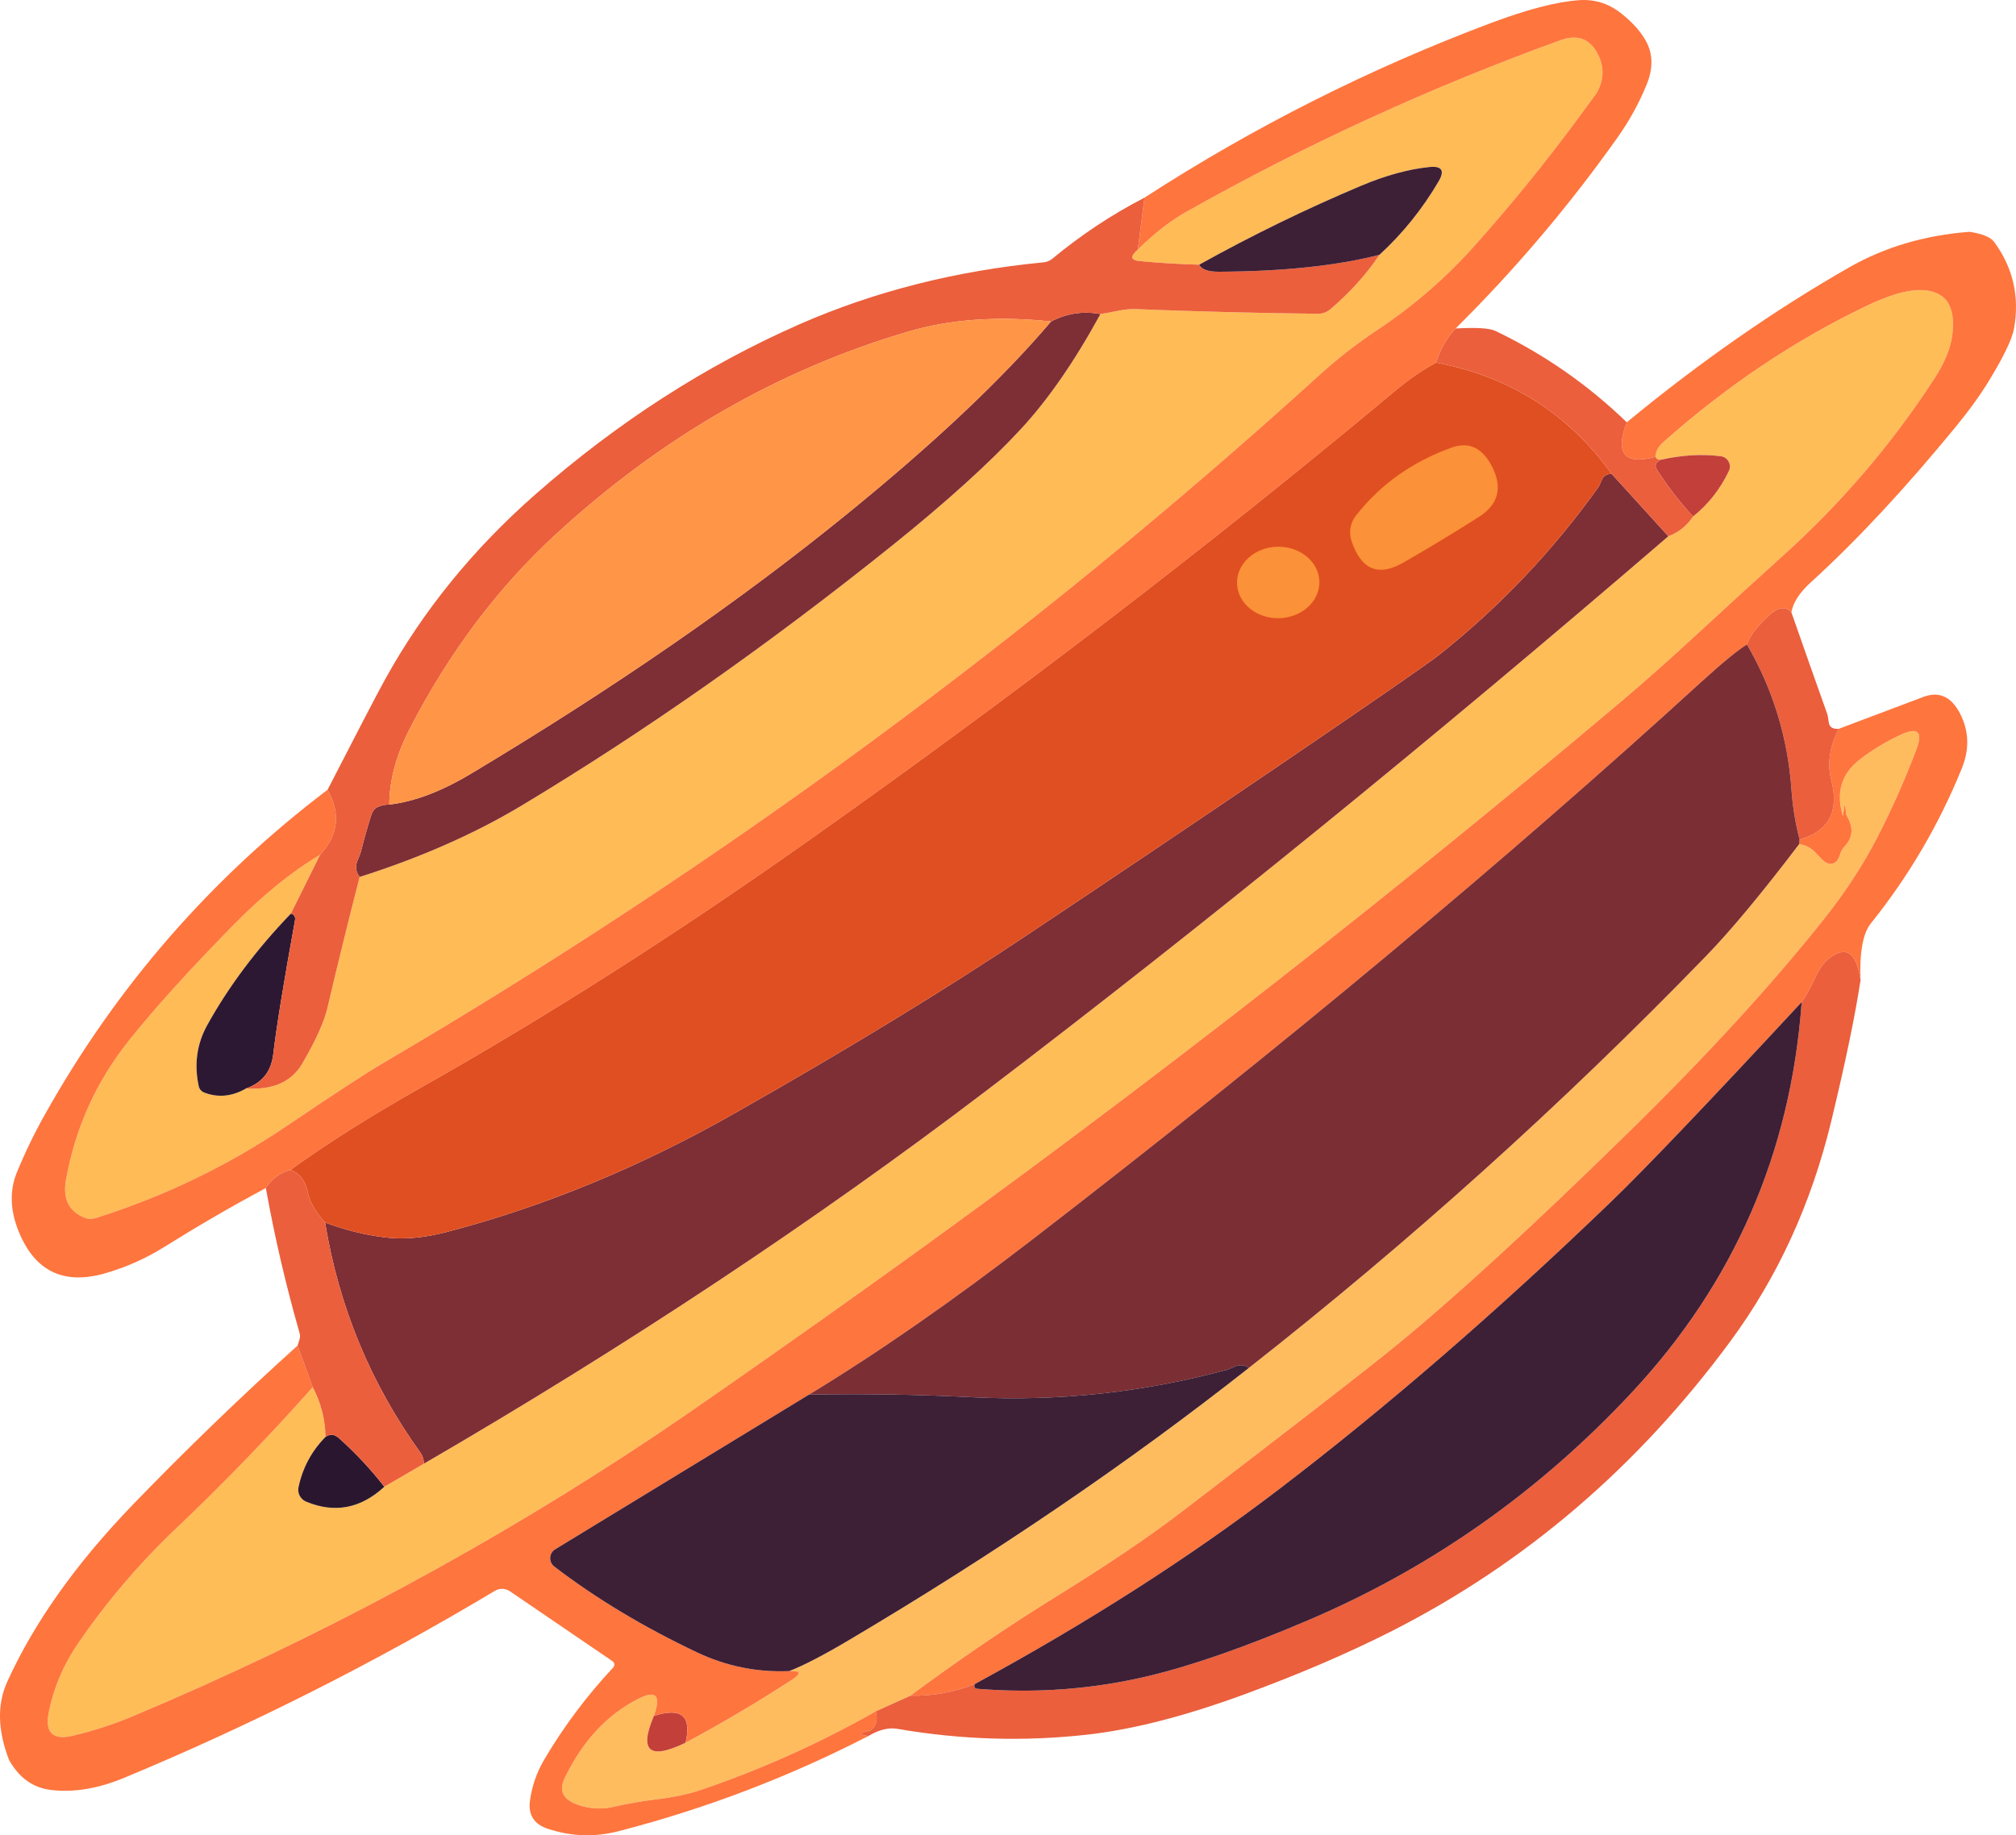 <?xml version="1.0" encoding="UTF-8" standalone="no"?><!-- Generator: Gravit.io --><svg xmlns="http://www.w3.org/2000/svg" xmlns:xlink="http://www.w3.org/1999/xlink" style="isolation:isolate" viewBox="674.036 547.486 204.114 185.851" width="204.114pt" height="185.851pt"><defs><clipPath id="_clipPath_fzwmF8svxChR3O6NGKSr2EcrJnC2CidZ"><rect x="674.036" y="547.486" width="204.114" height="185.851"/></clipPath></defs><g clip-path="url(#_clipPath_fzwmF8svxChR3O6NGKSr2EcrJnC2CidZ)"><rect x="674.036" y="547.486" width="204.114" height="185.851" style="fill:rgb(6,6,6)" fill-opacity="0"/><g><path d=" M 706.451 634.041 L 703.491 640.001 Q 698.271 645.421 695.011 651.311 Q 693.451 654.141 694.151 657.451 C 694.202 657.755 694.418 658.012 694.721 658.131 Q 696.831 658.931 698.951 657.711 Q 703.011 657.971 704.641 655.191 Q 706.691 651.681 707.201 649.501 Q 708.751 642.881 710.451 636.291 Q 719.741 633.341 726.951 629.001 Q 745.621 617.771 764.401 602.701 Q 772.601 596.111 777.391 590.941 Q 781.531 586.471 785.451 579.291 Q 786.371 579.141 787.281 578.951 Q 788.241 578.751 789.131 578.791 Q 798.061 579.151 807.481 579.261 C 807.939 579.26 808.382 579.097 808.731 578.801 Q 811.721 576.251 813.701 573.291 Q 817.221 570.061 819.691 565.851 Q 820.651 564.211 818.761 564.401 Q 815.601 564.721 811.861 566.291 Q 803.441 569.841 795.451 574.291 Q 792.451 574.211 789.461 573.931 Q 788.011 573.801 789.241 572.751 Q 791.791 570.261 794.141 568.941 Q 812.351 558.681 832.031 551.561 Q 834.751 550.571 835.931 553.221 Q 836.731 555.021 835.721 556.861 Q 835.671 556.951 833.681 559.641 Q 828.801 566.251 823.321 572.381 Q 818.981 577.241 813.541 580.861 Q 810.421 582.931 807.651 585.441 Q 763.821 625.231 712.801 655.151 Q 710.391 656.551 703.061 661.511 Q 694.101 667.571 683.671 670.851 C 683.362 670.934 683.03 670.934 682.721 670.851 Q 680.201 669.911 680.711 667.001 Q 682.101 659.131 687.071 652.881 Q 691.011 647.941 697.641 641.191 Q 702.131 636.611 706.451 634.041 Z " fill="rgb(255,187,86)"/><path d=" M 705.701 687.961 Q 706.951 690.331 706.991 693.001 Q 704.891 695.131 704.261 698.081 C 704.13 698.689 704.448 699.306 705.021 699.551 Q 709.361 701.361 712.951 698.041 L 716.951 695.711 Q 747.861 677.741 773.891 657.941 Q 806.831 632.871 842.951 601.791 Q 844.521 601.201 845.451 599.791 Q 847.751 597.961 849.081 595.181 C 849.225 594.878 849.215 594.524 849.055 594.23 C 848.895 593.935 848.603 593.735 848.271 593.691 Q 845.441 593.321 842.201 594.041 Q 841.781 594.071 841.661 593.751 Q 841.641 592.971 842.451 592.251 Q 852.051 583.731 862.911 578.511 Q 866.301 576.881 868.341 576.861 Q 872.241 576.831 871.711 581.321 Q 871.471 583.401 869.871 585.851 Q 863.431 595.751 854.631 603.691 Q 850.471 607.441 846.351 611.251 Q 841.761 615.501 837.991 618.681 Q 798.801 651.731 756.961 681.321 Q 745.161 689.661 740.531 692.761 Q 715.461 709.521 687.561 721.251 Q 684.591 722.501 681.431 723.251 Q 678.361 723.991 678.971 720.891 Q 679.711 717.181 681.901 713.971 Q 686.231 707.631 691.791 702.341 Q 699.051 695.451 705.701 687.961 Z " fill="rgb(255,189,88)"/><path d=" M 766.201 719.211 L 762.701 720.791 Q 754.231 725.601 745.021 728.741 Q 743.181 729.361 740.651 729.681 Q 738.101 730.001 736.241 730.441 Q 734.581 730.841 732.921 730.371 Q 730.201 729.611 731.211 727.541 Q 733.941 721.891 738.701 719.501 Q 741.361 718.171 740.241 721.251 Q 737.951 726.631 743.451 723.961 Q 748.981 721.001 754.231 717.581 Q 755.681 716.631 753.951 716.711 Q 756.171 715.841 760.011 713.561 Q 782.221 700.401 800.491 686.001 Q 825.041 666.721 846.761 644.311 Q 850.511 640.451 856.201 632.961 Q 857.181 633.121 857.801 633.781 Q 858.711 634.751 858.931 634.851 Q 859.961 635.281 860.341 633.991 Q 860.481 633.521 860.821 633.161 Q 862.061 631.861 861.011 630.101 Q 860.951 630.001 860.941 629.881 Q 860.831 628.171 860.661 629.971 Q 860.641 630.191 860.581 629.981 Q 859.591 626.521 862.331 624.401 Q 864.221 622.941 866.481 621.891 Q 869.081 620.691 868.071 623.371 Q 866.361 627.901 864.111 632.281 Q 861.991 636.401 858.801 640.441 Q 850.911 650.401 839.011 662.061 Q 824.171 676.601 815.141 683.941 Q 810.291 687.871 793.521 700.701 Q 788.711 704.371 781.281 708.971 Q 773.531 713.761 766.201 719.211 Z " fill="rgb(255,188,94)"/><path d=" M 845.451 599.791 Q 843.441 597.601 841.821 595.101 Q 841.371 594.421 842.201 594.041 Q 845.441 593.321 848.271 593.691 C 848.603 593.735 848.895 593.935 849.055 594.23 C 849.215 594.524 849.225 594.878 849.081 595.181 Q 847.751 597.961 845.451 599.791 Z " fill="rgb(195,63,58)"/><path d=" M 743.451 723.961 Q 737.951 726.631 740.241 721.251 Q 744.411 719.901 743.451 723.961 Z " fill="rgb(195,63,58)"/><path d=" M 785.451 579.291 Q 781.531 586.471 777.391 590.941 Q 772.601 596.111 764.401 602.701 Q 745.621 617.771 726.951 629.001 Q 719.741 633.341 710.451 636.291 Q 709.871 635.541 710.211 634.701 Q 710.551 633.841 710.571 633.751 Q 711.031 631.921 711.591 630.131 Q 711.791 629.451 712.251 629.221 Q 712.761 628.971 713.451 628.961 Q 717.241 628.531 721.761 625.811 Q 743.491 612.791 759.761 599.561 Q 773.031 588.781 780.451 580.041 Q 782.831 578.801 785.451 579.291 Z " fill="rgb(126,46,53)"/><path d=" M 837.201 595.461 L 842.951 601.791 Q 806.831 632.871 773.891 657.941 Q 747.861 677.741 716.951 695.711 Q 716.961 695.101 716.601 694.591 Q 709.041 684.081 706.951 671.291 Q 709.951 672.421 713.071 672.801 Q 715.831 673.141 719.251 672.251 Q 733.991 668.401 748.261 660.311 Q 765.301 650.661 777.891 642.261 Q 790.611 633.781 803.251 625.201 Q 818.041 615.141 819.691 613.841 Q 828.951 606.511 835.901 596.771 Q 835.951 596.701 836.231 596.041 Q 836.471 595.501 837.201 595.461 Z " fill="rgb(126,46,53)"/><path d=" M 821.411 580.751 Q 820.031 582.231 819.451 584.211 Q 817.461 585.251 815.141 587.191 Q 787.131 610.561 755.571 632.841 Q 735.691 646.871 716.761 657.561 Q 708.941 661.981 703.451 665.961 Q 701.851 666.401 700.951 667.791 Q 695.721 670.601 690.701 673.741 Q 687.861 675.521 684.641 676.441 Q 678.401 678.211 675.951 672.251 Q 674.601 668.961 675.761 666.171 Q 676.991 663.181 678.581 660.351 Q 689.461 640.921 707.201 627.461 Q 709.221 631.081 706.451 634.041 Q 702.131 636.611 697.641 641.191 Q 691.011 647.941 687.071 652.881 Q 682.101 659.131 680.711 667.001 Q 680.201 669.911 682.721 670.851 C 683.03 670.934 683.362 670.934 683.671 670.851 Q 694.101 667.571 703.061 661.511 Q 710.391 656.551 712.801 655.151 Q 763.821 625.231 807.651 585.441 Q 810.421 582.931 813.541 580.861 Q 818.981 577.241 823.321 572.381 Q 828.801 566.251 833.681 559.641 Q 835.671 556.951 835.721 556.861 Q 836.731 555.021 835.931 553.221 Q 834.751 550.571 832.031 551.561 Q 812.351 558.681 794.141 568.941 Q 791.791 570.261 789.241 572.751 L 789.911 567.501 Q 806.491 556.771 824.981 549.821 Q 830.541 547.731 833.951 547.501 Q 836.261 547.351 838.111 548.791 Q 839.931 550.211 840.741 551.751 Q 841.731 553.661 840.751 556.061 Q 839.591 558.891 837.821 561.391 Q 830.461 571.781 821.411 580.751 Z " fill="rgb(254,117,62)"/><path d=" M 873.451 570.961 Q 875.411 571.261 875.951 572.001 Q 878.811 575.921 877.951 580.751 Q 877.671 582.331 875.441 586.001 Q 874.071 588.251 872.061 590.691 Q 864.291 600.171 857.391 606.441 Q 855.651 608.021 855.411 609.501 Q 854.531 608.541 853.201 609.751 Q 851.351 611.431 850.911 612.751 Q 849.581 613.541 846.261 616.561 Q 816.441 643.791 778.641 672.941 Q 766.431 682.351 755.951 688.711 L 730.241 704.381 C 729.946 704.564 729.759 704.88 729.741 705.227 C 729.723 705.574 729.876 705.908 730.151 706.121 Q 736.461 710.961 744.661 714.841 Q 749.071 716.921 753.951 716.711 Q 755.681 716.631 754.231 717.581 Q 748.981 721.001 743.451 723.961 Q 744.411 719.901 740.241 721.251 Q 741.361 718.171 738.701 719.501 Q 733.941 721.891 731.211 727.541 Q 730.201 729.611 732.921 730.371 Q 734.581 730.841 736.241 730.441 Q 738.101 730.001 740.651 729.681 Q 743.181 729.361 745.021 728.741 Q 754.231 725.601 762.701 720.791 Q 762.991 721.831 762.411 722.531 C 762.294 722.66 762.113 722.756 761.901 722.801 Q 760.541 723.051 761.951 723.291 Q 749.851 729.521 736.681 732.921 Q 733.051 733.861 729.501 732.681 Q 727.371 731.981 727.701 729.771 Q 728.021 727.561 729.151 725.651 Q 732.121 720.631 736.111 716.361 C 736.201 716.271 736.246 716.147 736.234 716.022 C 736.223 715.897 736.156 715.783 736.051 715.711 L 725.651 708.621 C 725.201 708.322 724.617 708.306 724.151 708.581 Q 705.851 719.531 686.581 727.531 Q 682.661 729.161 679.201 728.751 Q 676.481 728.431 674.951 725.711 Q 673.221 721.221 674.761 717.811 Q 678.841 708.811 687.521 699.821 Q 695.561 691.501 704.161 683.751 L 705.701 687.961 Q 699.051 695.451 691.791 702.341 Q 686.231 707.631 681.901 713.971 Q 679.711 717.181 678.971 720.891 Q 678.361 723.991 681.431 723.251 Q 684.591 722.501 687.561 721.251 Q 715.461 709.521 740.531 692.761 Q 745.161 689.661 756.961 681.321 Q 798.801 651.731 837.991 618.681 Q 841.761 615.501 846.351 611.251 Q 850.471 607.441 854.631 603.691 Q 863.431 595.751 869.871 585.851 Q 871.471 583.401 871.711 581.321 Q 872.241 576.831 868.341 576.861 Q 866.301 576.881 862.911 578.511 Q 852.051 583.731 842.451 592.251 Q 841.641 592.971 841.661 593.751 Q 836.921 595.021 838.741 590.251 Q 849.921 581.041 861.261 574.561 Q 866.681 571.471 873.451 570.961 Z " fill="rgb(254,117,62)"/><path d=" M 862.411 646.751 Q 861.781 642.451 859.141 644.611 Q 858.391 645.211 857.721 646.701 Q 857.181 647.891 856.451 648.961 Q 842.231 664.291 837.141 669.191 Q 819.791 685.891 803.511 698.311 Q 790.001 708.631 772.701 718.041 Q 769.561 719.261 766.201 719.211 Q 773.531 713.761 781.281 708.971 Q 788.711 704.371 793.521 700.701 Q 810.291 687.871 815.141 683.941 Q 824.171 676.601 839.011 662.061 Q 850.911 650.401 858.801 640.441 Q 861.991 636.401 864.111 632.281 Q 866.361 627.901 868.071 623.371 Q 869.081 620.691 866.481 621.891 Q 864.221 622.941 862.331 624.401 Q 859.591 626.521 860.581 629.981 Q 860.641 630.191 860.661 629.971 Q 860.831 628.171 860.941 629.881 Q 860.951 630.001 861.011 630.101 Q 862.061 631.861 860.821 633.161 Q 860.481 633.521 860.341 633.991 Q 859.961 635.281 858.931 634.851 Q 858.711 634.751 857.801 633.781 Q 857.181 633.121 856.201 632.961 L 856.241 632.501 Q 860.671 631.241 859.451 626.501 Q 858.811 624.021 860.201 621.291 L 868.771 618.061 Q 871.111 617.181 872.441 619.661 Q 873.861 622.331 872.671 625.281 Q 869.211 633.821 863.451 641.001 Q 862.241 642.511 862.411 646.751 Z " fill="rgb(254,117,62)"/><path d=" M 819.451 584.211 Q 830.631 586.321 837.201 595.461 Q 836.471 595.501 836.231 596.041 Q 835.951 596.701 835.901 596.771 Q 828.951 606.511 819.691 613.841 Q 818.041 615.141 803.251 625.201 Q 790.611 633.781 777.891 642.261 Q 765.301 650.661 748.261 660.311 Q 733.991 668.401 719.251 672.251 Q 715.831 673.141 713.071 672.801 Q 709.951 672.421 706.951 671.291 Q 705.491 669.691 705.201 668.251 Q 704.841 666.461 703.451 665.961 Q 708.941 661.981 716.761 657.561 Q 735.691 646.871 755.571 632.841 Q 787.131 610.561 815.141 587.191 Q 817.461 585.251 819.451 584.211 Z " fill="rgb(224,79,33)"/><path d=" M 712.951 698.041 Q 709.361 701.361 705.021 699.551 C 704.448 699.306 704.13 698.689 704.261 698.081 Q 704.891 695.131 706.991 693.001 Q 707.681 692.521 708.341 693.111 Q 710.861 695.361 712.951 698.041 Z " fill="rgb(42,23,47)"/><path d=" M 703.491 640.001 Q 704.001 640.151 703.901 640.691 Q 702.171 650.221 701.701 654.251 Q 701.391 656.861 698.951 657.711 Q 696.831 658.931 694.721 658.131 C 694.418 658.012 694.202 657.755 694.151 657.451 Q 693.451 654.141 695.011 651.311 Q 698.271 645.421 703.491 640.001 Z " fill="rgb(44,24,50)"/><path d=" M 789.911 567.501 L 789.241 572.751 Q 788.011 573.801 789.461 573.931 Q 792.451 574.211 795.451 574.291 Q 795.831 575.011 797.451 575.001 Q 807.151 574.961 813.701 573.291 Q 811.721 576.251 808.731 578.801 C 808.382 579.097 807.939 579.26 807.481 579.261 Q 798.061 579.151 789.131 578.791 Q 788.241 578.751 787.281 578.951 Q 786.371 579.141 785.451 579.291 Q 782.831 578.801 780.451 580.041 Q 772.371 579.191 766.011 581.061 Q 746.321 586.861 730.301 601.611 Q 721.491 609.711 715.511 621.311 Q 713.471 625.271 713.451 628.961 Q 712.761 628.971 712.251 629.221 Q 711.791 629.451 711.591 630.131 Q 711.031 631.921 710.571 633.751 Q 710.551 633.841 710.211 634.701 Q 709.871 635.541 710.451 636.291 Q 708.751 642.881 707.201 649.501 Q 706.691 651.681 704.641 655.191 Q 703.011 657.971 698.951 657.711 Q 701.391 656.861 701.701 654.251 Q 702.171 650.221 703.901 640.691 Q 704.001 640.151 703.491 640.001 L 706.451 634.041 Q 709.221 631.081 707.201 627.461 Q 711.851 618.411 713.011 616.311 Q 718.771 605.871 728.241 597.551 Q 740.751 586.571 755.011 580.311 Q 766.381 575.331 779.701 574.051 C 780.028 574.017 780.338 573.888 780.591 573.681 Q 784.911 570.091 789.911 567.501 Z " fill="rgb(235,95,60)"/><path d=" M 821.411 580.751 Q 824.551 580.571 825.451 581.001 Q 832.851 584.551 838.741 590.251 Q 836.921 595.021 841.661 593.751 Q 841.781 594.071 842.201 594.041 Q 841.371 594.421 841.821 595.101 Q 843.441 597.601 845.451 599.791 Q 844.521 601.201 842.951 601.791 L 837.201 595.461 Q 830.631 586.321 819.451 584.211 Q 820.031 582.231 821.411 580.751 Z " fill="rgb(235,95,60)"/><path d=" M 855.411 609.501 Q 857.221 614.681 859.061 619.851 Q 859.091 619.931 859.201 620.671 Q 859.301 621.351 860.201 621.291 Q 858.811 624.021 859.451 626.501 Q 860.671 631.241 856.241 632.501 Q 855.601 630.041 855.421 627.501 Q 854.871 619.581 850.911 612.751 Q 851.351 611.431 853.201 609.751 Q 854.531 608.541 855.411 609.501 Z " fill="rgb(235,95,60)"/><path d=" M 862.411 646.751 Q 861.581 652.171 859.451 661.001 Q 856.421 673.551 849.241 683.301 Q 835.161 702.411 814.891 712.691 Q 808.251 716.051 799.911 719.111 Q 791.001 722.371 784.181 723.141 Q 774.581 724.231 764.891 722.561 Q 763.561 722.331 761.951 723.291 Q 760.541 723.051 761.901 722.801 C 762.113 722.756 762.294 722.66 762.411 722.531 Q 762.991 721.831 762.701 720.791 L 766.201 719.211 Q 769.561 719.261 772.701 718.041 Q 772.621 718.471 772.951 718.501 Q 781.851 719.231 790.311 717.211 Q 797.011 715.611 806.581 711.521 Q 825.191 703.561 839.221 688.531 Q 854.791 671.851 856.451 648.961 Q 857.181 647.891 857.721 646.701 Q 858.391 645.211 859.141 644.611 Q 861.781 642.451 862.411 646.751 Z " fill="rgb(235,95,60)"/><path d=" M 703.451 665.961 Q 704.841 666.461 705.201 668.251 Q 705.491 669.691 706.951 671.291 Q 709.041 684.081 716.601 694.591 Q 716.961 695.101 716.951 695.711 L 712.951 698.041 Q 710.861 695.361 708.341 693.111 Q 707.681 692.521 706.991 693.001 Q 706.951 690.331 705.701 687.961 L 704.161 683.751 Q 704.281 683.421 704.371 683.081 Q 704.461 682.771 704.351 682.421 Q 702.281 675.191 700.951 667.791 Q 701.851 666.401 703.451 665.961 Z " fill="rgb(235,95,60)"/><path d=" M 780.451 580.041 Q 773.031 588.781 759.761 599.561 Q 743.491 612.791 721.761 625.811 Q 717.241 628.531 713.451 628.961 Q 713.471 625.271 715.511 621.311 Q 721.491 609.711 730.301 601.611 Q 746.321 586.861 766.011 581.061 Q 772.371 579.191 780.451 580.041 Z " fill="rgb(255,149,70)"/><path d=" M 850.911 612.751 Q 854.871 619.581 855.421 627.501 Q 855.601 630.041 856.241 632.501 L 856.201 632.961 Q 850.511 640.451 846.761 644.311 Q 825.041 666.721 800.491 686.001 Q 799.791 685.561 799.121 685.851 Q 798.431 686.151 798.361 686.171 Q 785.641 689.641 772.451 688.981 Q 764.201 688.561 755.951 688.711 Q 766.431 682.351 778.641 672.941 Q 816.441 643.791 846.261 616.561 Q 849.581 613.541 850.911 612.751 Z " fill="rgb(123,46,51)"/><path d=" M 813.701 573.291 Q 807.151 574.961 797.451 575.001 Q 795.831 575.011 795.451 574.291 Q 803.441 569.841 811.861 566.291 Q 815.601 564.721 818.761 564.401 Q 820.651 564.211 819.691 565.851 Q 817.221 570.061 813.701 573.291 Z " fill="rgb(61,31,54)"/><path d=" M 856.451 648.961 Q 854.791 671.851 839.221 688.531 Q 825.191 703.561 806.581 711.521 Q 797.011 715.611 790.311 717.211 Q 781.851 719.231 772.951 718.501 Q 772.621 718.471 772.701 718.041 Q 790.001 708.631 803.511 698.311 Q 819.791 685.891 837.141 669.191 Q 842.231 664.291 856.451 648.961 Z " fill="rgb(61,31,54)"/><path d=" M 800.491 686.001 Q 782.221 700.401 760.011 713.561 Q 756.171 715.841 753.951 716.711 Q 749.071 716.921 744.661 714.841 Q 736.461 710.961 730.151 706.121 C 729.876 705.908 729.723 705.574 729.741 705.227 C 729.759 704.88 729.946 704.564 730.241 704.381 L 755.951 688.711 Q 764.201 688.561 772.451 688.981 Q 785.641 689.641 798.361 686.171 Q 798.431 686.151 799.121 685.851 Q 799.791 685.561 800.491 686.001 Z " fill="rgb(61,31,54)"/><path d=" M 811.311 599.711 Q 815.041 594.951 821.011 592.811 Q 823.671 591.861 825.141 594.811 Q 826.701 597.971 823.761 599.841 Q 819.981 602.241 816.101 604.471 Q 812.321 606.631 810.871 602.261 C 810.582 601.391 810.747 600.434 811.311 599.711 L 811.311 599.711 Z " fill="rgb(251,145,56)"/><path d=" M 799.282 606.543 C 799.247 604.546 801.087 602.891 803.388 602.851 C 805.689 602.811 807.586 604.4 807.621 606.398 C 807.655 608.395 805.816 610.05 803.514 610.09 C 801.213 610.13 799.317 608.541 799.282 606.543 Z " fill="rgb(251,145,56)"/></g></g></svg>